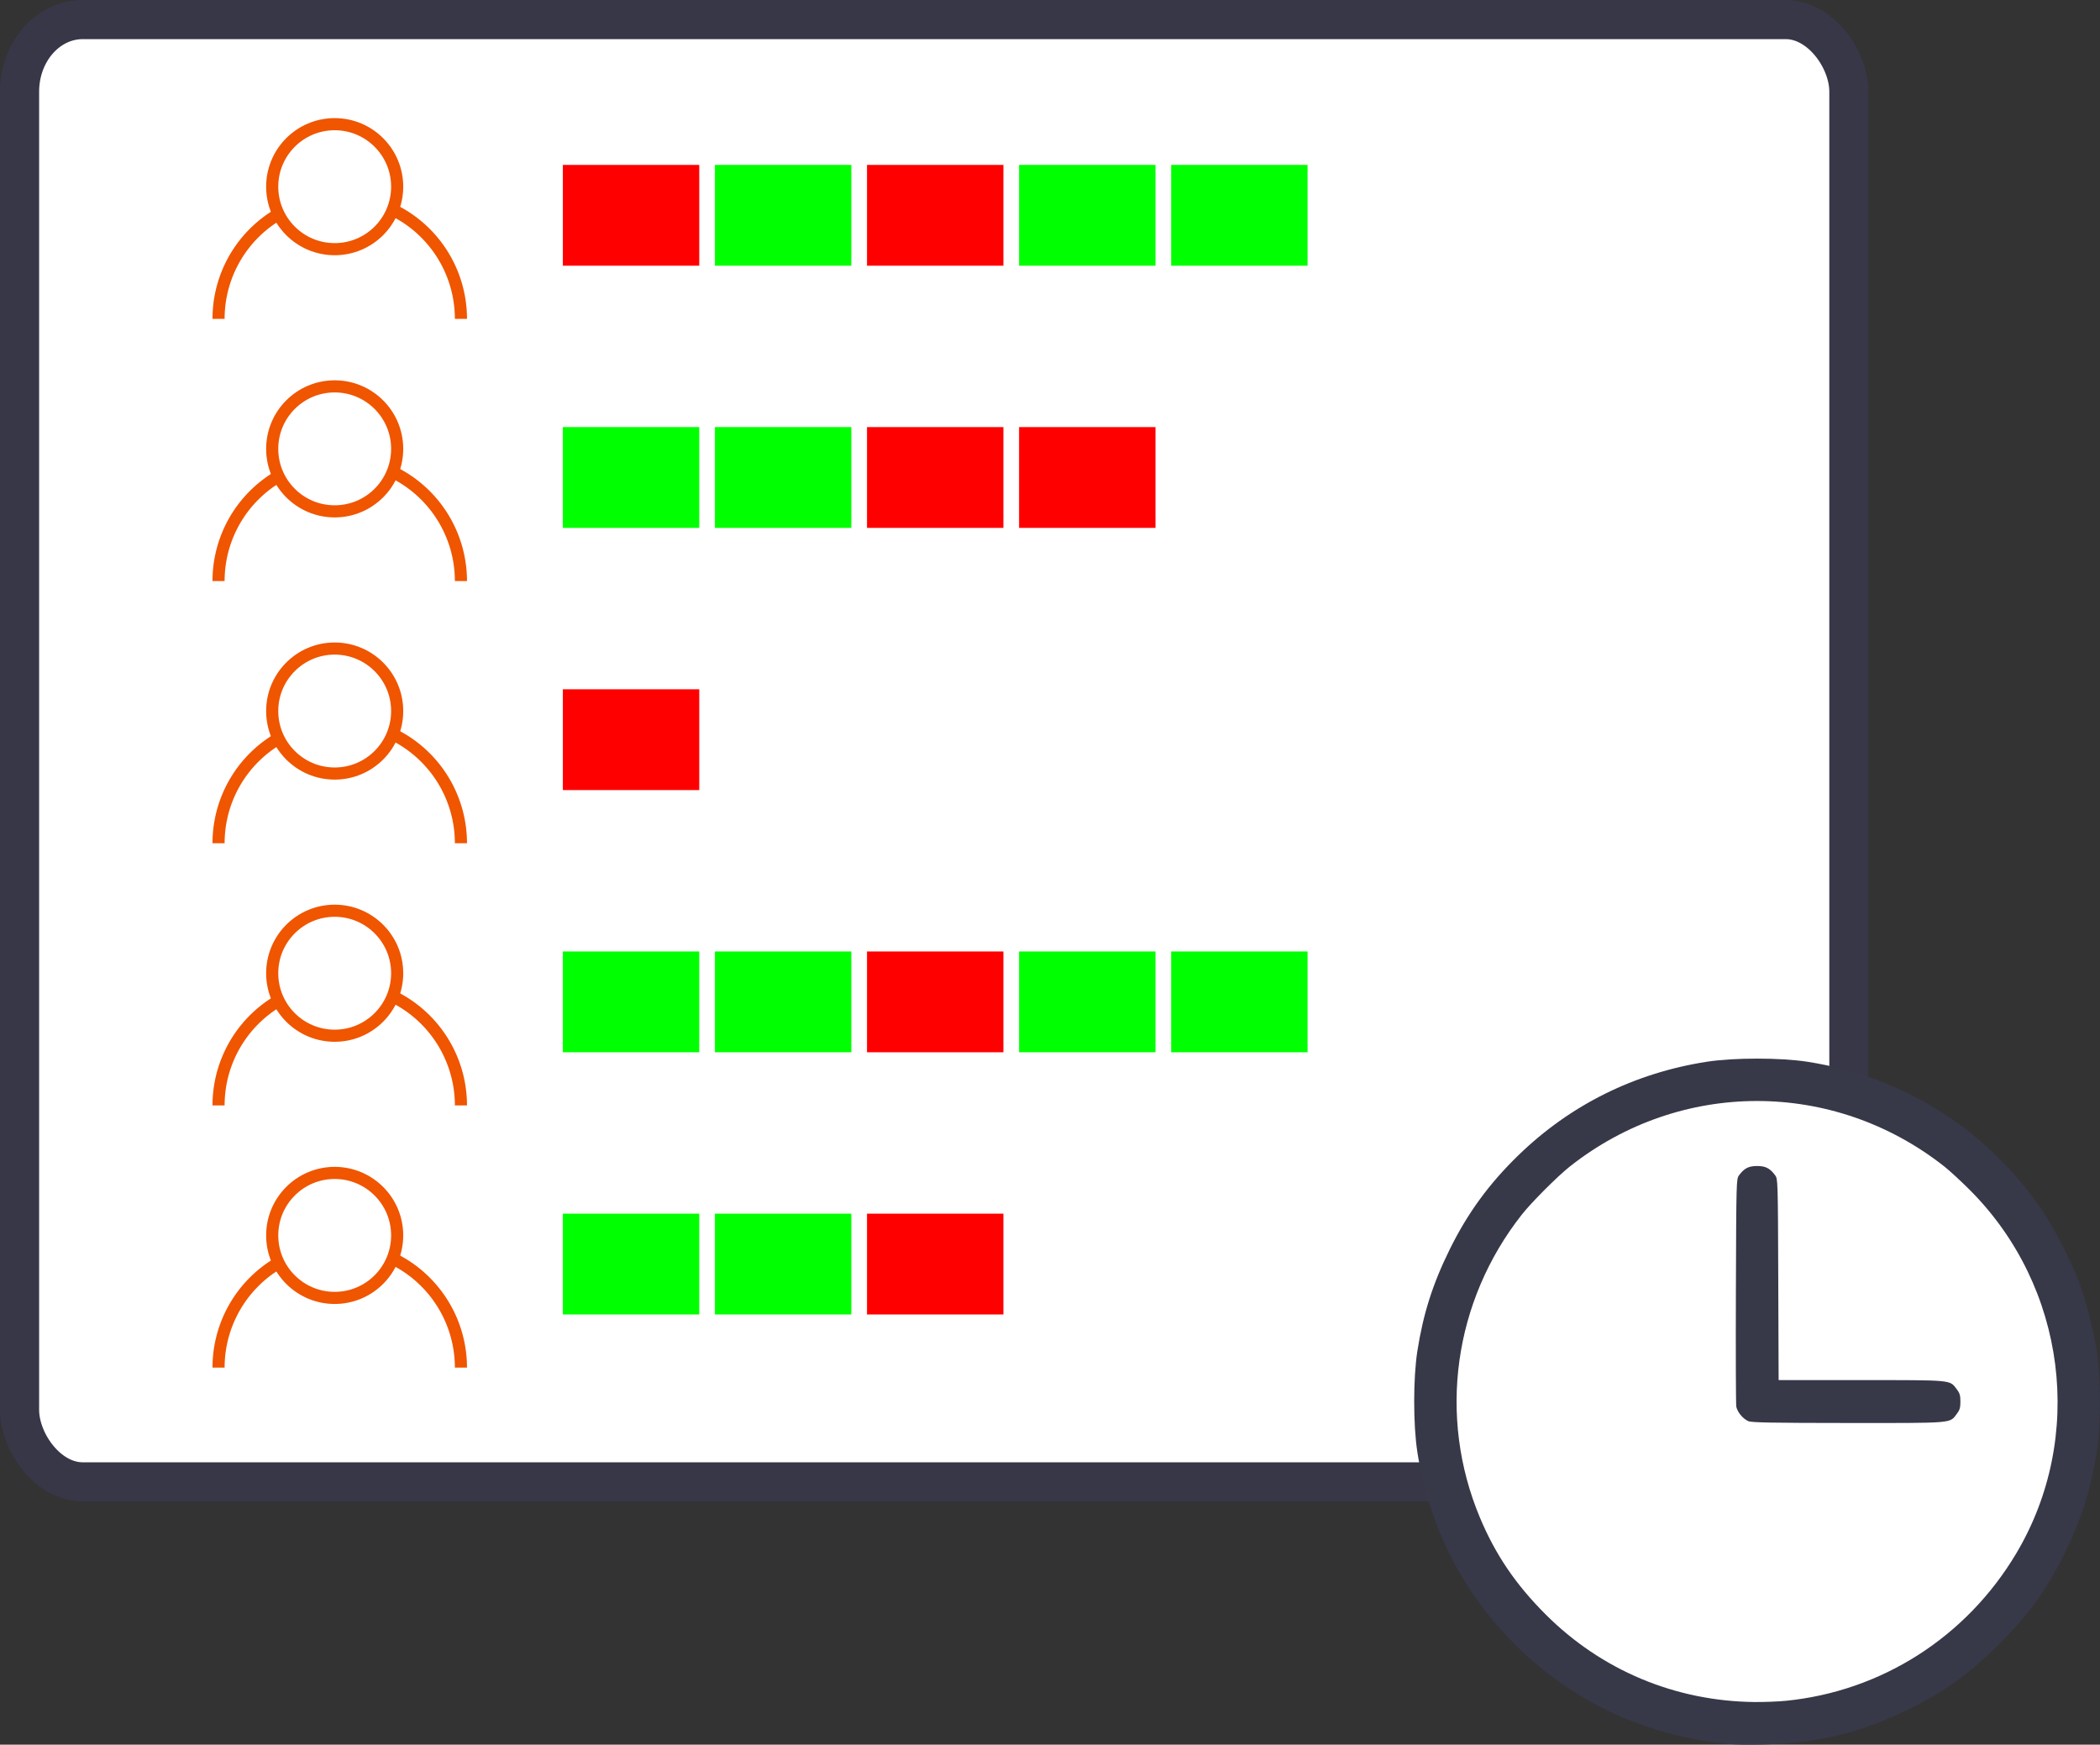 <?xml version="1.0" encoding="UTF-8" standalone="no"?>
<!-- Created with Inkscape (http://www.inkscape.org/) -->

<svg
   xmlns:dc="http://purl.org/dc/elements/1.1/"
   xmlns:cc="http://creativecommons.org/ns#"
   xmlns:rdf="http://www.w3.org/1999/02/22-rdf-syntax-ns#"
   xmlns:svg="http://www.w3.org/2000/svg"
   xmlns="http://www.w3.org/2000/svg"
   xmlns:sodipodi="http://sodipodi.sourceforge.net/DTD/sodipodi-0.dtd"
   xmlns:inkscape="http://www.inkscape.org/namespaces/inkscape"
   width="173.352mm"
   height="143.992mm"
   viewBox="0 0 173.352 143.992"
   version="1.1"
   id="svg8"
   inkscape:version="0.92.3 (2405546, 2018-03-11)"
   sodipodi:docname="realtime-assessment.svg"
   style="enable-background:new">
  <rect x="0" y="0" width="173.352" height="143.992" fill="#333333" stroke="none"/>
  <defs
     id="defs2" />
  <sodipodi:namedview
     id="base"
     pagecolor="#ffffff"
     bordercolor="#666666"
     borderopacity="1.0"
     inkscape:pageopacity="0.0"
     inkscape:pageshadow="2"
     inkscape:zoom="0.7"
     inkscape:cx="197.64954"
     inkscape:cy="254.06805"
     inkscape:document-units="mm"
     inkscape:current-layer="layer3"
     showgrid="false"
     inkscape:window-width="1366"
     inkscape:window-height="713"
     inkscape:window-x="0"
     inkscape:window-y="27"
     inkscape:window-maximized="1" />
  <g
     inkscape:groupmode="layer"
     id="layer3"
     inkscape:label="Layer 3"
     style="display:inline"
     transform="translate(-20.747,-19.541)">
    <rect
       style="display:inline;opacity:1;fill:#ffffff;fill-opacity:1;stroke:#373748;stroke-width:3.23;stroke-linejoin:round;stroke-miterlimit:4;stroke-dasharray:none;stroke-opacity:1;paint-order:markers fill stroke"
       id="rect861"
       width="151.007"
       height="120.689"
       x="22.362"
       y="21.156"
       rx="5.214"
       ry="5.944" />
    <path
       style="fill:#ffffff;fill-opacity:1;stroke:#f05500;stroke-width:1;stroke-miterlimit:4;stroke-dasharray:none;stroke-opacity:1;paint-order:markers fill stroke"
       id="path817-06"
       sodipodi:type="arc"
       sodipodi:cx="48.791985"
       sodipodi:cy="89.13549"
       sodipodi:rx="10.003781"
       sodipodi:ry="10.003781"
       sodipodi:start="3.1415927"
       sodipodi:end="0"
       d="M 38.788,89.135 A 10.004,10.004 0 0 1 48.792,79.132 10.004,10.004 0 0 1 58.796,89.135"
       sodipodi:open="true" />
    <circle
       style="fill:#ffffff;fill-opacity:1;stroke:#f05500;stroke-width:1;stroke-linejoin:round;stroke-miterlimit:4;stroke-dasharray:none;stroke-opacity:1"
       id="path815-3"
       cx="48.375"
       cy="78.226"
       r="5.158" />
    <rect
       style="fill:#ff0000;fill-opacity:1;stroke:#ffffff;stroke-width:0.5;stroke-linejoin:miter;stroke-miterlimit:4;stroke-dasharray:none;stroke-opacity:1;paint-order:markers fill stroke"
       id="rect862-20"
       width="11.76"
       height="8.82"
       x="66.96"
       y="76.179" />
    <path
       style="fill:#ffffff;fill-opacity:1;stroke:#f05500;stroke-width:1;stroke-miterlimit:4;stroke-dasharray:none;stroke-opacity:1;paint-order:markers fill stroke"
       id="path817"
       sodipodi:type="arc"
       sodipodi:cx="48.791985"
       sodipodi:cy="45.85722"
       sodipodi:rx="10.003781"
       sodipodi:ry="10.003781"
       sodipodi:start="3.1415927"
       sodipodi:end="0"
       d="M 38.788,45.857 A 10.004,10.004 0 0 1 48.792,35.853 10.004,10.004 0 0 1 58.796,45.857"
       sodipodi:open="true" />
    <circle
       style="fill:#ffffff;fill-opacity:1;stroke:#f05500;stroke-width:1;stroke-linejoin:round;stroke-miterlimit:4;stroke-dasharray:none;stroke-opacity:1"
       id="path815"
       cx="48.375"
       cy="34.948"
       r="5.158" />
    <rect
       style="fill:#ff0000;fill-opacity:1;stroke:#ffffff;stroke-width:0.5;stroke-linejoin:miter;stroke-miterlimit:4;stroke-dasharray:none;stroke-opacity:1;paint-order:markers fill stroke"
       id="rect862"
       width="11.76"
       height="8.82"
       x="66.96"
       y="32.901" />
    <rect
       style="display:inline;opacity:1;fill:#00ff00;fill-opacity:1;stroke:#ffffff;stroke-width:0.5;stroke-linejoin:miter;stroke-miterlimit:4;stroke-dasharray:none;stroke-opacity:1;paint-order:markers fill stroke"
       id="rect862-6"
       width="11.76"
       height="8.82"
       x="79.514"
       y="32.901" />
    <rect
       style="display:inline;opacity:1;fill:#ff0000;fill-opacity:1;stroke:#ffffff;stroke-width:0.5;stroke-linejoin:miter;stroke-miterlimit:4;stroke-dasharray:none;stroke-opacity:1;paint-order:markers fill stroke"
       id="rect862-6-2"
       width="11.76"
       height="8.82"
       x="92.067"
       y="32.901" />
    <rect
       style="display:inline;opacity:1;fill:#00ff00;fill-opacity:1;stroke:#ffffff;stroke-width:0.5;stroke-linejoin:miter;stroke-miterlimit:4;stroke-dasharray:none;stroke-opacity:1;paint-order:markers fill stroke"
       id="rect862-6-2-9"
       width="11.76"
       height="8.82"
       x="104.621"
       y="32.901" />
    <rect
       style="display:inline;opacity:1;fill:#00ff00;fill-opacity:1;stroke:#ffffff;stroke-width:0.5;stroke-linejoin:miter;stroke-miterlimit:4;stroke-dasharray:none;stroke-opacity:1;paint-order:markers fill stroke"
       id="rect862-6-2-9-1"
       width="11.76"
       height="8.82"
       x="117.175"
       y="32.901" />
    <path
       style="fill:#ffffff;fill-opacity:1;stroke:#f05500;stroke-width:1;stroke-miterlimit:4;stroke-dasharray:none;stroke-opacity:1;paint-order:markers fill stroke"
       id="path817-30"
       sodipodi:type="arc"
       sodipodi:cx="48.791985"
       sodipodi:cy="110.77464"
       sodipodi:rx="10.003781"
       sodipodi:ry="10.003781"
       sodipodi:start="3.1415927"
       sodipodi:end="0"
       d="m 38.788,110.775 a 10.004,10.004 0 0 1 10.004,-10.004 10.004,10.004 0 0 1 10.004,10.004"
       sodipodi:open="true" />
    <circle
       style="fill:#ffffff;fill-opacity:1;stroke:#f05500;stroke-width:1;stroke-linejoin:round;stroke-miterlimit:4;stroke-dasharray:none;stroke-opacity:1"
       id="path815-78"
       cx="48.375"
       cy="99.865"
       r="5.158" />
    <rect
       style="fill:#00ff00;fill-opacity:1;stroke:#ffffff;stroke-width:0.5;stroke-linejoin:miter;stroke-miterlimit:4;stroke-dasharray:none;stroke-opacity:1;paint-order:markers fill stroke"
       id="rect862-68"
       width="11.76"
       height="8.82"
       x="66.96"
       y="97.818" />
    <rect
       style="display:inline;opacity:1;fill:#00ff00;fill-opacity:1;stroke:#ffffff;stroke-width:0.5;stroke-linejoin:miter;stroke-miterlimit:4;stroke-dasharray:none;stroke-opacity:1;paint-order:markers fill stroke"
       id="rect862-6-8"
       width="11.76"
       height="8.82"
       x="79.514"
       y="97.818" />
    <rect
       style="display:inline;opacity:1;fill:#ff0000;fill-opacity:1;stroke:#ffffff;stroke-width:0.5;stroke-linejoin:miter;stroke-miterlimit:4;stroke-dasharray:none;stroke-opacity:1;paint-order:markers fill stroke"
       id="rect862-6-2-4"
       width="11.76"
       height="8.82"
       x="92.067"
       y="97.818" />
    <rect
       style="display:inline;opacity:1;fill:#00ff00;fill-opacity:1;stroke:#ffffff;stroke-width:0.5;stroke-linejoin:miter;stroke-miterlimit:4;stroke-dasharray:none;stroke-opacity:1;paint-order:markers fill stroke"
       id="rect862-6-2-9-3"
       width="11.76"
       height="8.82"
       x="104.621"
       y="97.818" />
    <rect
       style="display:inline;opacity:1;fill:#00ff00;fill-opacity:1;stroke:#ffffff;stroke-width:0.5;stroke-linejoin:miter;stroke-miterlimit:4;stroke-dasharray:none;stroke-opacity:1;paint-order:markers fill stroke"
       id="rect862-6-2-9-1-1"
       width="11.76"
       height="8.82"
       x="117.175"
       y="97.818" />
    <path
       style="fill:#ffffff;fill-opacity:1;stroke:#f05500;stroke-width:1;stroke-miterlimit:4;stroke-dasharray:none;stroke-opacity:1;paint-order:markers fill stroke"
       id="path817-0"
       sodipodi:type="arc"
       sodipodi:cx="48.791985"
       sodipodi:cy="132.41377"
       sodipodi:rx="10.003781"
       sodipodi:ry="10.003781"
       sodipodi:start="3.1415927"
       sodipodi:end="0"
       d="m 38.788,132.414 a 10.004,10.004 0 0 1 10.004,-10.004 10.004,10.004 0 0 1 10.004,10.004"
       sodipodi:open="true" />
    <circle
       style="fill:#ffffff;fill-opacity:1;stroke:#f05500;stroke-width:1;stroke-linejoin:round;stroke-miterlimit:4;stroke-dasharray:none;stroke-opacity:1"
       id="path815-6"
       cx="48.375"
       cy="121.504"
       r="5.158" />
    <rect
       style="fill:#00ff00;fill-opacity:1;stroke:#ffffff;stroke-width:0.5;stroke-linejoin:miter;stroke-miterlimit:4;stroke-dasharray:none;stroke-opacity:1;paint-order:markers fill stroke"
       id="rect862-8"
       width="11.76"
       height="8.82"
       x="66.96"
       y="119.458" />
    <rect
       style="display:inline;opacity:1;fill:#00ff00;fill-opacity:1;stroke:#ffffff;stroke-width:0.5;stroke-linejoin:miter;stroke-miterlimit:4;stroke-dasharray:none;stroke-opacity:1;paint-order:markers fill stroke"
       id="rect862-6-9"
       width="11.76"
       height="8.82"
       x="79.514"
       y="119.458" />
    <rect
       style="display:inline;opacity:1;fill:#ff0000;fill-opacity:1;stroke:#ffffff;stroke-width:0.5;stroke-linejoin:miter;stroke-miterlimit:4;stroke-dasharray:none;stroke-opacity:1;paint-order:markers fill stroke"
       id="rect862-6-2-26"
       width="11.76"
       height="8.82"
       x="92.067"
       y="119.458" />
  </g>
  <g
     inkscape:groupmode="layer"
     id="layer4"
     inkscape:label="Layer 4"
     transform="translate(-20.747,-19.541)">
    <g
       id="g1276" />
    <circle
       r="27.025"
       cy="135.037"
       cx="165.591"
       id="path1273"
       style="opacity:1;fill:#ffffff;fill-opacity:1;stroke:#ffffff;stroke-width:0.5;stroke-linejoin:miter;stroke-miterlimit:4;stroke-dasharray:none;stroke-opacity:1;paint-order:markers fill stroke" />
    <path
       style="display:inline;opacity:1;fill:#373848;fill-opacity:1;stroke-width:0.111"
       d="m 163.19,163.459 c -6.89,-0.71 -12.971,-3.64 -17.726,-8.537 -4.159,-4.285 -6.789,-9.583 -7.718,-15.55 -0.346,-2.221 -0.346,-6.087 0,-8.308 0.48,-3.082 1.271,-5.568 2.679,-8.419 1.478,-2.992 3.236,-5.4 5.663,-7.756 4.285,-4.159 9.583,-6.789 15.55,-7.718 2.221,-0.346 6.087,-0.346 8.308,0 8.063,1.255 15.028,5.718 19.564,12.538 0.893,1.343 2.349,4.227 2.913,5.77 0.566,1.55 1.14,3.813 1.416,5.585 0.346,2.221 0.346,6.087 0,8.308 -0.471,3.023 -1.256,5.511 -2.623,8.308 -1.451,2.969 -2.982,5.097 -5.423,7.539 -2.441,2.441 -4.569,3.972 -7.539,5.423 -2.791,1.364 -5.341,2.168 -8.274,2.611 -1.706,0.258 -5.25,0.365 -6.791,0.206 z m 4.945,-3.541 c 7.919,-0.779 14.936,-5.26 19.049,-12.165 5.717,-9.597 4.131,-22.035 -3.824,-29.992 -0.736,-0.737 -1.693,-1.618 -2.127,-1.959 -9.143,-7.189 -21.757,-7.189 -30.881,10e-4 -1.013,0.798 -3.175,2.96 -3.973,3.973 -5.643,7.16 -6.961,16.68 -3.466,25.018 1.283,3.061 2.953,5.521 5.423,7.99 4.614,4.613 10.697,7.162 17.251,7.231 0.77,0.008 1.917,-0.036 2.548,-0.098 z m -3.068,-23.084 c -0.446,-0.194 -0.911,-0.76 -0.992,-1.204 -0.035,-0.196 -0.05,-4.503 -0.032,-9.571 0.032,-9.108 0.035,-9.217 0.261,-9.52 0.434,-0.581 0.788,-0.763 1.489,-0.763 0.701,0 1.055,0.181 1.489,0.763 0.225,0.302 0.229,0.419 0.258,8.606 l 0.03,8.3 h 6.814 c 7.553,0 7.3,-0.023 7.872,0.727 0.265,0.347 0.319,0.525 0.319,1.045 0,0.51 -0.056,0.7 -0.298,1.018 -0.604,0.791 -0.171,0.755 -8.968,0.75 -6.32,-0.004 -7.971,-0.034 -8.241,-0.152 z"
       id="path1255"
       inkscape:connector-curvature="0" />
  </g>
  <g
     inkscape:label="Layer 1"
     inkscape:groupmode="layer"
     id="layer1"
     style="display:inline;opacity:1"
     transform="translate(-20.747,-19.541)">
    <path
       style="fill:#ffffff;fill-opacity:1;stroke:#f05500;stroke-width:1;stroke-miterlimit:4;stroke-dasharray:none;stroke-opacity:1;paint-order:markers fill stroke"
       id="path817-3"
       sodipodi:type="arc"
       sodipodi:cx="48.791985"
       sodipodi:cy="67.496353"
       sodipodi:rx="10.003781"
       sodipodi:ry="10.003781"
       sodipodi:start="3.1415927"
       sodipodi:end="0"
       d="M 38.788,67.496 A 10.004,10.004 0 0 1 48.792,57.493 10.004,10.004 0 0 1 58.796,67.496"
       sodipodi:open="true" />
    <circle
       style="fill:#ffffff;fill-opacity:1;stroke:#f05500;stroke-width:1;stroke-linejoin:round;stroke-miterlimit:4;stroke-dasharray:none;stroke-opacity:1"
       id="path815-7"
       cx="48.375"
       cy="56.587"
       r="5.158" />
    <rect
       style="fill:#00ff00;fill-opacity:1;stroke:#ffffff;stroke-width:0.5;stroke-linejoin:miter;stroke-miterlimit:4;stroke-dasharray:none;stroke-opacity:1;paint-order:markers fill stroke"
       id="rect862-4"
       width="11.76"
       height="8.82"
       x="66.96"
       y="54.54" />
    <rect
       style="display:inline;opacity:1;fill:#00ff00;fill-opacity:1;stroke:#ffffff;stroke-width:0.5;stroke-linejoin:miter;stroke-miterlimit:4;stroke-dasharray:none;stroke-opacity:1;paint-order:markers fill stroke"
       id="rect862-6-5"
       width="11.76"
       height="8.82"
       x="79.514"
       y="54.54" />
    <rect
       style="display:inline;opacity:1;fill:#ff0000;fill-opacity:1;stroke:#ffffff;stroke-width:0.5;stroke-linejoin:miter;stroke-miterlimit:4;stroke-dasharray:none;stroke-opacity:1;paint-order:markers fill stroke"
       id="rect862-6-2-2"
       width="11.76"
       height="8.82"
       x="92.067"
       y="54.54" />
    <rect
       style="display:inline;opacity:1;fill:#ff0000;fill-opacity:1;stroke:#ffffff;stroke-width:0.5;stroke-linejoin:miter;stroke-miterlimit:4;stroke-dasharray:none;stroke-opacity:1;paint-order:markers fill stroke"
       id="rect862-6-2-9-5"
       width="11.76"
       height="8.82"
       x="104.621"
       y="54.54" />
  </g>
  <g
     inkscape:groupmode="layer"
     id="layer2"
     inkscape:label="Layer 2"
     style="display:inline"
     transform="translate(-20.747,-19.541)" />
</svg>

